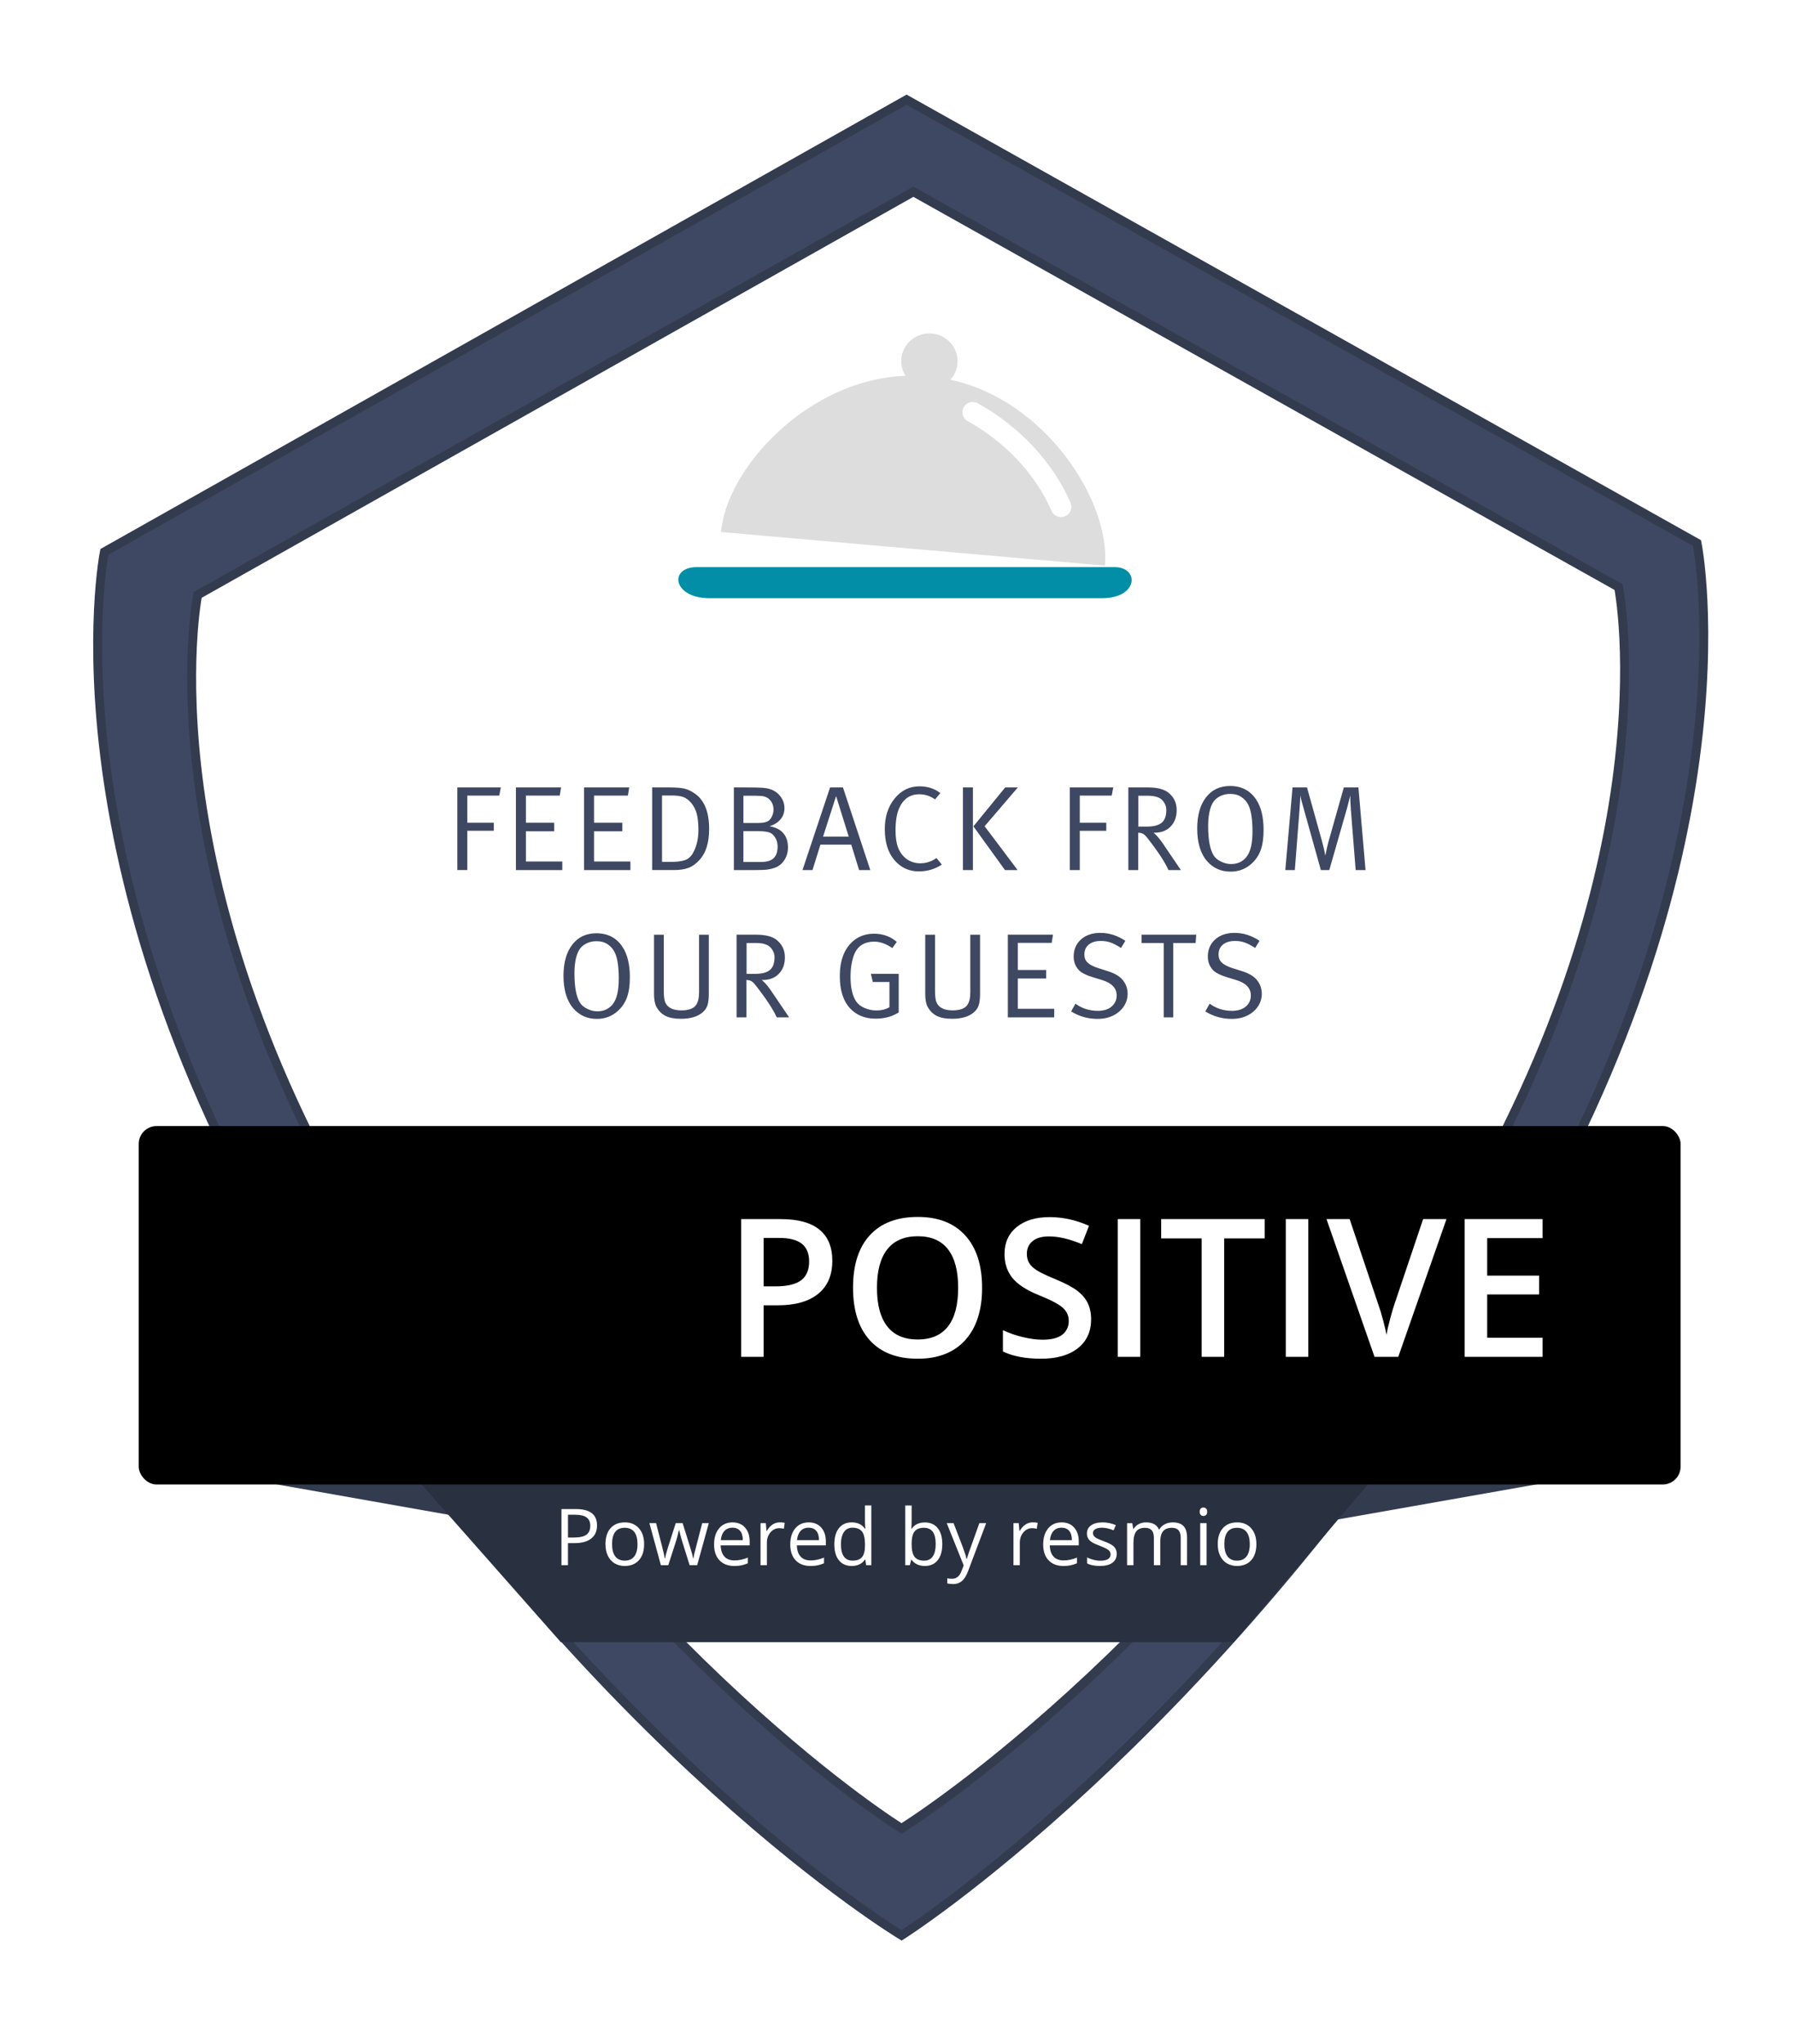 <svg width="201" height="229" viewBox="4479 -920 201 229" xmlns="http://www.w3.org/2000/svg" xmlns:xlink="http://www.w3.org/1999/xlink">
  <defs>
    <rect id="a" x="15.543" y="124.148" width="172.751" height="40.153" rx="2"/>
    <filter x="-50%" y="-50%" width="200%" height="200%" filterUnits="objectBoundingBox" id="b">
      <feOffset dy="2" in="SourceAlpha" result="shadowOffsetOuter1"/>
      <feGaussianBlur stdDeviation="2" in="shadowOffsetOuter1" result="shadowBlurOuter1"/>
      <feComposite in="shadowBlurOuter1" in2="SourceAlpha" operator="out" result="shadowBlurOuter1"/>
      <feColorMatrix values="0 0 0 0 0 0 0 0 0 0 0 0 0 0 0 0 0 0 0.149 0" in="shadowBlurOuter1"/>
    </filter>
    <mask id="c" x="0" y="0" width="172.751" height="40.153" fill="#fff">
      <use xlink:href="#a"/>
    </mask>
  </defs>
  <g fill="none" fill-rule="evenodd">
    <g id="scroll-torn" fill="#333B4F">
      <path d="M4624.566-749.02l41.51-7.328h-35.734M4537.123-748.916l-41.408-7.323 37.614.49"/>
    </g>
    <path id="badge-back" d="M4514.67-772.657c-31.358-49.108-23.974-85.518-23.974-85.518l89.878-50.655 88.562 49.668s7.383 36.41-23.976 85.518c-31.358 49.108-65.146 70.45-65.146 70.45s-33.984-20.355-65.343-69.463z" stroke="#333B4F" fill="#3E4862"/>
    <path id="badge-fill"  stroke="#333B4F" fill="#FFF" d="M4522.537-777.1c-27.977-43.787-21.39-76.252-21.39-76.252l80.186-45.168 79.01 44.288s6.588 32.465-21.39 76.253c-27.976 43.79-58.948 62.81-58.948 62.81s-29.49-18.14-57.468-61.93z"/>
    <path id="legend-back" fill="#293140" d="M4524.35-755.835l17.49 19.803h75.383l16.852-19.803"/>
    <path id="powered-by-resmio" fill="#FFF" d="M4545.89-749.113c0 .636-.216 1.126-.65 1.468-.435.343-1.056.514-1.865.514h-.74v2.47h-.73v-6.285h1.63c1.57 0 2.356.61 2.356 1.832zm-3.254 1.354h.658c.647 0 1.116-.103 1.406-.313.29-.21.434-.544.434-1.006 0-.414-.136-.724-.41-.928-.27-.203-.695-.305-1.27-.305h-.818v2.554zm8.53.74c0 .77-.193 1.37-.58 1.8-.387.432-.922.647-1.604.647-.42 0-.795-.1-1.122-.296-.327-.197-.58-.48-.757-.85-.178-.37-.266-.803-.266-1.3 0-.767.192-1.366.576-1.794.384-.43.917-.643 1.6-.643.66 0 1.182.22 1.57.658.39.44.583 1.033.583 1.78zm-3.59 0c0 .603.12 1.06.36 1.377.242.315.596.473 1.063.473.467 0 .82-.157 1.064-.47.242-.315.363-.774.363-1.38 0-.598-.12-1.053-.363-1.364-.243-.31-.6-.467-1.073-.467-.466 0-.82.152-1.057.46-.238.306-.357.763-.357 1.37zm8.69 2.36l-.864-2.763c-.055-.17-.156-.554-.306-1.153h-.034c-.115.502-.215.89-.3 1.16l-.89 2.757h-.827l-1.285-4.71h.748l.694 2.703c.16.62.25 1.037.273 1.252h.035c.03-.164.082-.375.153-.635.07-.26.13-.465.182-.617l.864-2.704h.773l.843 2.703c.16.493.27.908.327 1.243h.034c.012-.103.043-.262.093-.477.05-.216.35-1.373.896-3.47h.74l-1.303 4.71h-.847zm4.992.087c-.697 0-1.246-.212-1.65-.636-.402-.423-.603-1.012-.603-1.766 0-.76.187-1.363.56-1.81.375-.448.878-.67 1.508-.67.59 0 1.058.193 1.402.58.344.39.516.902.516 1.54v.45h-3.245c.014.553.154.973.42 1.26.264.287.637.43 1.12.43.506 0 1.008-.106 1.504-.318v.636c-.253.11-.492.187-.717.234-.225.048-.497.07-.815.07zm-.193-4.287c-.38 0-.68.124-.906.37-.226.247-.358.588-.398 1.024h2.464c0-.45-.1-.795-.3-1.035-.202-.24-.49-.36-.86-.36zm5.293-.597c.21 0 .397.017.563.05l-.098.664c-.195-.043-.367-.065-.516-.065-.38 0-.707.155-.978.464-.27.31-.407.696-.407 1.157v2.528h-.712v-4.71h.59l.08.872h.035c.175-.307.385-.544.632-.71.246-.166.517-.25.813-.25zm3.435 4.884c-.696 0-1.246-.212-1.65-.636-.402-.423-.603-1.012-.603-1.766 0-.76.187-1.363.56-1.81.375-.448.878-.67 1.508-.67.59 0 1.058.193 1.402.58.344.39.516.902.516 1.54v.45h-3.246c.014.553.154.973.42 1.26.264.287.637.43 1.12.43.506 0 1.008-.106 1.504-.318v.636c-.252.11-.49.187-.716.234-.225.048-.497.07-.815.07zm-.193-4.287c-.38 0-.68.124-.905.37-.225.247-.358.588-.398 1.024h2.464c0-.45-.1-.795-.3-1.035-.2-.24-.488-.36-.86-.36zm6.35 3.57h-.038c-.33.478-.823.717-1.48.717-.616 0-1.095-.21-1.438-.632-.342-.42-.514-1.02-.514-1.797 0-.777.172-1.38.516-1.81.344-.43.823-.645 1.437-.645.64 0 1.13.232 1.47.696h.056l-.03-.34-.018-.33v-1.92h.713v6.69h-.58l-.095-.63zm-1.427.12c.487 0 .84-.133 1.06-.398.22-.265.33-.693.33-1.284v-.15c0-.668-.112-1.145-.335-1.43-.222-.285-.576-.428-1.064-.428-.418 0-.74.163-.96.488-.223.326-.334.785-.334 1.38 0 .6.11 1.055.33 1.362.222.306.546.46.973.46zm8.096-4.28c.62 0 1.1.213 1.442.636.342.422.514 1.02.514 1.795 0 .775-.173 1.376-.518 1.805-.346.428-.825.642-1.44.642-.305 0-.586-.056-.84-.17-.253-.113-.466-.287-.638-.522h-.05l-.152.606h-.512v-6.69h.714v1.626c0 .364-.01.69-.034.98h.034c.333-.47.826-.705 1.48-.705zm-.104.6c-.487 0-.838.14-1.053.418-.215.28-.323.75-.323 1.413s.11 1.137.33 1.422c.222.285.576.428 1.063.428.44 0 .766-.16.98-.48.216-.32.323-.78.323-1.378 0-.613-.107-1.07-.322-1.37-.215-.302-.548-.453-.998-.453zm2.56-.52h.764l1.032 2.686c.226.614.367 1.056.42 1.33h.036c.037-.147.115-.398.234-.752.12-.354.508-1.442 1.167-3.265h.765l-2.025 5.365c-.2.53-.435.906-.703 1.13-.27.22-.597.332-.987.332-.218 0-.433-.025-.645-.073v-.572c.157.034.334.05.53.05.49 0 .84-.274 1.048-.824l.262-.67-1.9-4.74zm9.62-.087c.21 0 .398.017.565.05l-.098.664c-.195-.043-.367-.065-.516-.065-.38 0-.707.155-.978.464-.27.31-.407.696-.407 1.157v2.528h-.712v-4.71h.59l.08.872h.035c.175-.307.385-.544.632-.71.246-.166.517-.25.812-.25zm3.437 4.884c-.697 0-1.246-.212-1.65-.636-.402-.423-.603-1.012-.603-1.766 0-.76.187-1.363.56-1.81.375-.448.877-.67 1.508-.67.59 0 1.058.193 1.402.58.344.39.516.902.516 1.54v.45h-3.247c.014.553.154.973.42 1.26.264.287.637.43 1.12.43.506 0 1.008-.106 1.504-.318v.636c-.253.11-.49.187-.716.234-.225.048-.497.07-.815.07zm-.194-4.287c-.38 0-.68.124-.906.37-.225.247-.357.588-.397 1.024h2.463c0-.45-.1-.795-.3-1.035-.2-.24-.488-.36-.86-.36zm6.183 2.916c0 .438-.164.777-.49 1.014-.327.238-.786.357-1.377.357-.624 0-1.112-.1-1.46-.296v-.662c.225.115.468.205.727.27.26.067.51.1.75.1.373 0 .66-.06.86-.178.2-.12.302-.3.302-.544 0-.184-.08-.34-.24-.47-.158-.13-.468-.285-.93-.463-.44-.164-.75-.306-.935-.428-.185-.122-.323-.26-.413-.415-.09-.155-.135-.34-.135-.555 0-.384.156-.687.468-.91.313-.22.74-.332 1.286-.332.507 0 1.003.103 1.488.31l-.254.58c-.473-.195-.902-.293-1.286-.293-.338 0-.593.053-.765.16-.173.106-.26.252-.26.438 0 .126.033.234.098.323.064.09.168.174.31.254.145.08.42.197.827.35.56.202.937.407 1.133.613.196.207.295.466.295.78zm7.167 1.285v-3.064c0-.376-.08-.658-.24-.845-.16-.187-.41-.28-.75-.28-.443 0-.77.127-.983.382-.212.255-.318.648-.318 1.178v2.63h-.715v-3.064c0-.376-.08-.658-.24-.845-.162-.187-.412-.28-.753-.28-.448 0-.775.133-.983.4-.21.27-.313.708-.313 1.32v2.47h-.713v-4.71h.58l.116.644h.034c.135-.23.325-.41.57-.538.245-.13.52-.193.824-.193.736 0 1.218.266 1.444.8h.035c.14-.247.344-.442.61-.585.267-.144.57-.215.912-.215.532 0 .93.137 1.196.41.265.274.398.712.398 1.314v3.074h-.714zm2.898 0h-.713v-4.71h.713v4.71zm-.774-5.988c0-.164.04-.283.12-.36.08-.075.18-.113.302-.113.114 0 .213.037.296.115.084.077.125.196.125.357 0 .16-.04.28-.125.36-.083.078-.182.117-.296.117-.12 0-.22-.04-.3-.12-.08-.078-.122-.198-.122-.358zm6.355 3.63c0 .767-.194 1.367-.58 1.798-.388.432-.923.647-1.605.647-.42 0-.795-.1-1.122-.296-.327-.197-.58-.48-.757-.85-.178-.37-.266-.803-.266-1.3 0-.767.192-1.366.576-1.794.384-.43.917-.643 1.6-.643.66 0 1.182.22 1.57.658.39.44.583 1.033.583 1.78zm-3.59 0c0 .6.12 1.06.36 1.375.24.315.595.473 1.062.473.468 0 .822-.157 1.065-.47.242-.315.363-.774.363-1.38 0-.598-.12-1.053-.363-1.364-.243-.31-.6-.467-1.073-.467-.467 0-.82.152-1.058.46-.238.306-.357.763-.357 1.37z"/>
    <g id="scroll-main" transform="translate(4479 -920)">
      <use fill="#000" filter="url(#b)" xlink:href="#a"/>
      <use fill="#3E4862" stroke="#333B4F" stroke-width="2" mask="url(#c)" xlink:href="#a"/>
    </g>
    <path id="POSITIVE" fill="#FFF" d="M4572.253-778.765c0 1.61-.527 2.846-1.583 3.704-1.055.858-2.557 1.287-4.506 1.287h-1.605V-768h-2.523v-15.43h4.443c1.928 0 3.372.394 4.333 1.182.96.788 1.44 1.95 1.44 3.483zm-7.694 2.87h1.34c1.294 0 2.244-.225 2.85-.675.604-.45.907-1.154.907-2.11 0-.887-.27-1.55-.813-1.985-.542-.436-1.386-.654-2.533-.654h-1.75v5.426zm24.474.16c0 2.51-.628 4.463-1.884 5.856-1.256 1.395-3.034 2.09-5.335 2.09-2.33 0-4.118-.69-5.367-2.073-1.248-1.382-1.873-3.347-1.873-5.894s.628-4.503 1.884-5.868c1.255-1.365 3.047-2.048 5.376-2.048 2.294 0 4.067.693 5.32 2.08 1.252 1.386 1.878 3.338 1.878 5.857zm-11.778 0c0 1.9.383 3.34 1.15 4.32.767.982 1.903 1.473 3.41 1.473 1.498 0 2.63-.485 3.392-1.456.764-.97 1.145-2.417 1.145-4.338 0-1.893-.378-3.328-1.134-4.306-.758-.978-1.885-1.467-3.384-1.467-1.513 0-2.654.49-3.425 1.468-.77.978-1.154 2.413-1.154 4.306zm23.99 3.545c0 1.372-.497 2.45-1.49 3.23-.99.78-2.36 1.17-4.105 1.17-1.744 0-3.172-.27-4.283-.812v-2.385c.703.33 1.45.59 2.242.78.79.19 1.528.286 2.21.286 1 0 1.736-.19 2.21-.57.476-.38.714-.89.714-1.53 0-.578-.218-1.067-.655-1.468-.437-.4-1.337-.876-2.702-1.425-1.408-.57-2.4-1.22-2.977-1.952-.576-.732-.864-1.612-.864-2.64 0-1.286.457-2.3 1.372-3.038.915-.74 2.142-1.11 3.683-1.11 1.48 0 2.95.325 4.413.972l-.802 2.057c-1.37-.577-2.596-.865-3.672-.865-.816 0-1.435.178-1.858.533-.422.355-.633.825-.633 1.41 0 .4.085.743.254 1.028.17.285.447.554.834.807.387.254 1.084.588 2.09 1.003 1.133.47 1.963.91 2.49 1.32.528.407.915.868 1.162 1.382.246.513.37 1.118.37 1.815zm2.986 4.19v-15.43h2.522V-768h-2.522zm11.926 0h-2.523v-13.266h-4.538v-2.164h11.6v2.164h-4.54V-768zm6.902 0v-15.43h2.523V-768h-2.523zm15.388-15.43h2.617l-5.403 15.43h-2.66l-5.382-15.43h2.596l3.22 9.594c.168.457.347 1.046.537 1.767.19.723.313 1.26.37 1.61.09-.534.232-1.153.422-1.857.19-.703.344-1.224.464-1.562l3.218-9.55zM4651.83-768h-8.728v-15.43h8.728v2.132h-6.205v4.2h5.815v2.11h-5.815v4.846h6.205V-768z"/>
    <path id="FEEDBACK-FROM-"  fill="#3E4862" d="M4535.11-831.79l-.176.917h-3.577v3.037h2.97v.904h-2.97v4.4h-1.12v-9.258h4.873zm6.89 9.26h-5.197v-9.26h5.06l-.147.917h-3.793v3.037h3.172v.958h-3.172v3.388H4542v.96zm7.63 0h-5.195v-9.26h5.06l-.147.917h-3.793v3.037h3.172v.958h-3.172v3.388h4.076v.96zm8.82-4.617c0 1.53-.35 2.68-1.052 3.455-.396.44-.812.744-1.25.91-.435.167-.99.25-1.665.25h-2.416v-9.258h1.85c.763 0 1.342.042 1.733.128.39.085.803.28 1.235.587 1.044.747 1.566 2.056 1.566 3.928zm-1.2.134c0-.728-.06-1.324-.176-1.788-.117-.464-.324-.876-.62-1.236-.29-.342-.593-.57-.912-.68-.32-.114-.74-.17-1.262-.17h-1.107v7.437h1.107c.576 0 1.055-.062 1.437-.188.383-.126.687-.387.912-.783.412-.712.62-1.576.62-2.593zm10.034 1.944c0 .514-.128.977-.385 1.39-.257.415-.61.708-1.06.88-.27.098-.547.167-.83.208-.284.04-.75.06-1.397.06h-2.39v-9.258h1.337c.9 0 1.523.013 1.87.04.346.027.64.08.883.162.477.162.86.44 1.147.83.288.39.432.82.432 1.29 0 .476-.144.89-.432 1.24-.287.352-.697.613-1.228.784.522.1.927.26 1.215.485.558.424.837 1.054.837 1.89zm-1.16-.093c0-.405-.104-.763-.31-1.073-.208-.31-.478-.498-.81-.56-.298-.064-.658-.095-1.08-.095h-1.634v3.454h1.97c.657 0 1.132-.144 1.424-.432.293-.288.44-.72.44-1.295zm-.46-4.158c0-.36-.097-.673-.29-.94-.194-.264-.448-.437-.763-.518-.206-.054-.543-.08-1.01-.08h-1.31v3.05h1.606c.495 0 .855-.055 1.08-.163.225-.11.405-.32.54-.635.1-.225.148-.464.148-.716zm10.844 6.79h-1.255l-.877-2.85h-3.455l-.89 2.85h-1.12l3.09-9.26h1.444l3.064 9.26zm-2.416-3.754l-1.417-4.535-1.458 4.536h2.875zm10.426 3.145c-.774.505-1.633.757-2.578.757-1.08 0-1.98-.41-2.7-1.228-.737-.838-1.106-2.012-1.106-3.524 0-1.377.37-2.517 1.107-3.42.74-.906 1.665-1.358 2.78-1.358.9 0 1.68.252 2.336.756l-.594.715c-.53-.388-1.115-.58-1.754-.58-1.062 0-1.822.53-2.28 1.592-.262.602-.393 1.42-.393 2.456 0 .81.1 1.462.297 1.957.234.567.57.997 1.006 1.29.436.29.93.438 1.478.438.648 0 1.25-.198 1.808-.594l.594.74zm8.523-8.65l-3.724 4.346 3.698 4.913h-1.417l-3.537-4.9 3.564-4.36h1.417zm-5.034 9.26h-1.12v-9.26h1.12v9.26zm15.723-9.26l-.176.917h-3.577v3.037h2.97v.904h-2.97v4.4h-1.12v-9.258h4.872zm7.577 9.26h-1.39c-.396-.892-1.183-2.09-2.362-3.592-.18-.234-.34-.39-.48-.465-.14-.077-.32-.12-.546-.13v4.186h-1.108v-9.26h2.16c1.07 0 1.85.197 2.335.593.612.495.918 1.143.918 1.944 0 .765-.225 1.38-.675 1.842-.45.463-1.044.694-1.782.694h-.135c.28.225.59.572.93 1.04l2.134 3.145zm-1.633-6.737c0-.305-.086-.59-.257-.85-.17-.26-.387-.445-.647-.553-.306-.126-.693-.19-1.16-.19h-1.068v3.456h.986c.774 0 1.332-.157 1.673-.472.316-.288.474-.752.474-1.39zm10.898 2.254c0 .89-.106 1.634-.317 2.228-.212.593-.556 1.106-1.033 1.538-.657.594-1.44.89-2.348.89-1.07 0-1.948-.39-2.632-1.173-.738-.846-1.107-2.07-1.107-3.67 0-1.468.33-2.627.985-3.477.657-.85 1.557-1.275 2.7-1.275 1.27 0 2.24.503 2.915 1.51.558.83.837 1.972.837 3.43zm-1.242.162c0-1.34-.148-2.322-.445-2.943-.18-.378-.443-.684-.79-.918-.346-.235-.77-.352-1.275-.352-.432 0-.828.097-1.188.29-.36.194-.625.457-.796.79-.315.594-.473 1.444-.473 2.55 0 1.477.198 2.552.594 3.227.17.288.446.526.824.715.378.19.76.284 1.148.284.73 0 1.305-.266 1.727-.797.45-.567.675-1.516.675-2.848zm12.667 4.32h-1.107l-.54-6.79c-.045-.648-.068-1.17-.068-1.566 0 .01-.045.196-.135.56-.09.364-.166.66-.23.884l-1.983 6.91h-.945l-1.836-6.573c-.27-.917-.423-1.516-.46-1.795 0 .207-.035.8-.107 1.782l-.513 6.587h-1.066l.81-9.26h1.62l1.686 6.046c.17.62.293 1.156.365 1.606.134-.674.246-1.174.336-1.498l1.74-6.154h1.634l.797 9.26zm-82.427 12.017c0 .89-.105 1.634-.317 2.228-.21.593-.556 1.106-1.032 1.538-.656.594-1.44.89-2.348.89-1.07 0-1.948-.39-2.632-1.173-.738-.846-1.107-2.07-1.107-3.67 0-1.468.33-2.627.986-3.477.656-.85 1.555-1.275 2.698-1.275 1.27 0 2.24.503 2.915 1.51.558.83.837 1.972.837 3.43zm-1.24.162c0-1.34-.15-2.322-.447-2.943-.18-.378-.443-.684-.79-.918-.346-.235-.77-.352-1.275-.352-.432 0-.828.097-1.188.29-.36.194-.625.457-.796.79-.315.594-.472 1.444-.472 2.55 0 1.477.198 2.552.593 3.227.17.288.446.526.824.715.377.19.76.284 1.146.284.73 0 1.305-.266 1.728-.797.45-.567.675-1.516.675-2.848zm10.087 1.646c0 .567-.05 1.003-.15 1.31-.098.305-.282.575-.552.81-.558.476-1.368.715-2.43.715-.71 0-1.282-.107-1.714-.323-.43-.216-.772-.554-1.024-1.013-.18-.333-.27-.814-.27-1.444v-6.64h1.093v6.235c0 .64.053 1.084.16 1.336.262.604.865.906 1.81.906.8 0 1.345-.194 1.633-.58.234-.316.35-.797.35-1.445v-6.45h1.094v6.586zm8.995 2.673h-1.39c-.396-.892-1.183-2.09-2.362-3.592-.18-.234-.34-.39-.48-.465-.14-.077-.32-.12-.546-.13v4.186h-1.107v-9.26h2.16c1.07 0 1.85.197 2.335.593.612.495.918 1.143.918 1.944 0 .765-.225 1.38-.675 1.842-.45.463-1.044.694-1.782.694h-.135c.28.225.59.572.93 1.04l2.134 3.145zm-1.633-6.737c0-.305-.087-.59-.258-.85-.17-.26-.387-.445-.647-.553-.306-.126-.693-.19-1.16-.19h-1.067v3.456h.985c.774 0 1.332-.157 1.673-.472.315-.288.473-.752.473-1.39zm13.913 6.182c-.72.468-1.588.702-2.605.702-1.18 0-2.128-.387-2.848-1.16-.765-.83-1.147-2.025-1.147-3.59 0-1.73.477-3.024 1.43-3.888.648-.586 1.454-.878 2.417-.878.98 0 1.826.305 2.537.917l-.5.688c-.7-.477-1.372-.716-2.01-.716-1.17 0-1.94.522-2.31 1.566-.24.684-.363 1.467-.363 2.35 0 1.24.216 2.176.648 2.806.207.297.52.535.938.715.418.18.853.27 1.302.27.585 0 1.076-.122 1.472-.365v-2.82h-1.863l-.215-.92h3.118v4.32zm9.116-2.12c0 .568-.05 1.004-.15 1.31-.098.306-.282.576-.552.81-.558.477-1.368.716-2.43.716-.71 0-1.282-.107-1.714-.323-.432-.216-.774-.554-1.026-1.013-.18-.333-.27-.814-.27-1.444v-6.64h1.094v6.235c0 .64.054 1.084.162 1.336.26.604.863.906 1.808.906.8 0 1.345-.194 1.633-.58.234-.316.35-.797.35-1.445v-6.45h1.094v6.586zm8.306 2.674h-5.196v-9.26h5.06l-.147.917h-3.793v3.037h3.172v.958h-3.172v3.388h4.076v.96zm8.226-2.62c0 .44-.112.857-.337 1.25-.225.39-.54.716-.945.977-.585.378-1.278.567-2.08.567-1.08 0-2.068-.28-2.968-.837l.486-.864c.738.53 1.565.797 2.483.797.622 0 1.112-.135 1.472-.405.44-.333.662-.774.662-1.323 0-.82-.554-1.395-1.66-1.728l-.932-.283c-.81-.242-1.358-.516-1.646-.822-.387-.414-.58-.918-.58-1.512 0-.792.274-1.433.823-1.923.547-.49 1.272-.736 2.172-.736.98 0 1.912.297 2.794.89l-.486.797c-.45-.288-.84-.49-1.168-.607-.328-.117-.69-.176-1.086-.176-.576 0-1.028.136-1.357.406-.33.27-.493.644-.493 1.12 0 .37.12.67.357.898.24.23.632.434 1.18.614l1.067.338c.748.234 1.293.544 1.635.93.405.46.607 1.004.607 1.634zm7.686-6.64l-.068.93h-2.51v8.33h-1.066v-8.33h-2.484v-.93h6.128zm7.348 6.64c0 .44-.112.857-.337 1.25-.226.39-.54.716-.946.977-.585.378-1.278.567-2.078.567-1.08 0-2.07-.28-2.97-.837l.486-.864c.738.53 1.566.797 2.484.797.62 0 1.11-.135 1.47-.405.442-.333.662-.774.662-1.323 0-.82-.553-1.395-1.66-1.728l-.93-.283c-.81-.242-1.36-.516-1.648-.822-.387-.414-.58-.918-.58-1.512 0-.792.274-1.433.823-1.923.55-.49 1.273-.736 2.173-.736.98 0 1.912.297 2.794.89l-.486.797c-.45-.288-.84-.49-1.168-.607-.328-.117-.69-.176-1.086-.176-.576 0-1.028.136-1.357.406-.328.27-.492.644-.492 1.12 0 .37.12.67.36.898.237.23.63.434 1.18.614l1.066.338c.747.234 1.29.544 1.633.93.404.46.606 1.004.606 1.634z"/>
    <g id="tray">
      <path id="tray-base" fill="#018EA6" d="M4600.003-856.47h-42.922c-3.19 0-2.706 3.485 1.418 3.485H4602.453c4.123 0 4.22-3.485 1.417-3.485h-3.867z"/>
      <path id="tray-cover" fill="#DDD" d="M4585.475-877.458c.445-.486.74-1.1.8-1.802.15-1.717-1.136-3.225-2.874-3.377-1.736-.152-3.267 1.12-3.417 2.835-.06.703.123 1.348.476 1.904-10.81.365-20.042 10.24-20.677 17.5l43.016 3.764c.634-7.26-6.742-18.587-17.325-20.824"/>
      <path id="tray-highlight" fill="#FFF" d="M4596.808-862.775c-1.743-4.045-5.163-7.707-9.386-10.046-.56-.31-.76-1.01-.446-1.56.313-.552 1.02-.75 1.58-.44 4.66 2.583 8.447 6.647 10.386 11.15.25.583-.023 1.256-.613 1.503-.168.07-.344.098-.514.09-.43-.023-.83-.28-1.008-.698z"/>
    </g>
  </g>
</svg>
